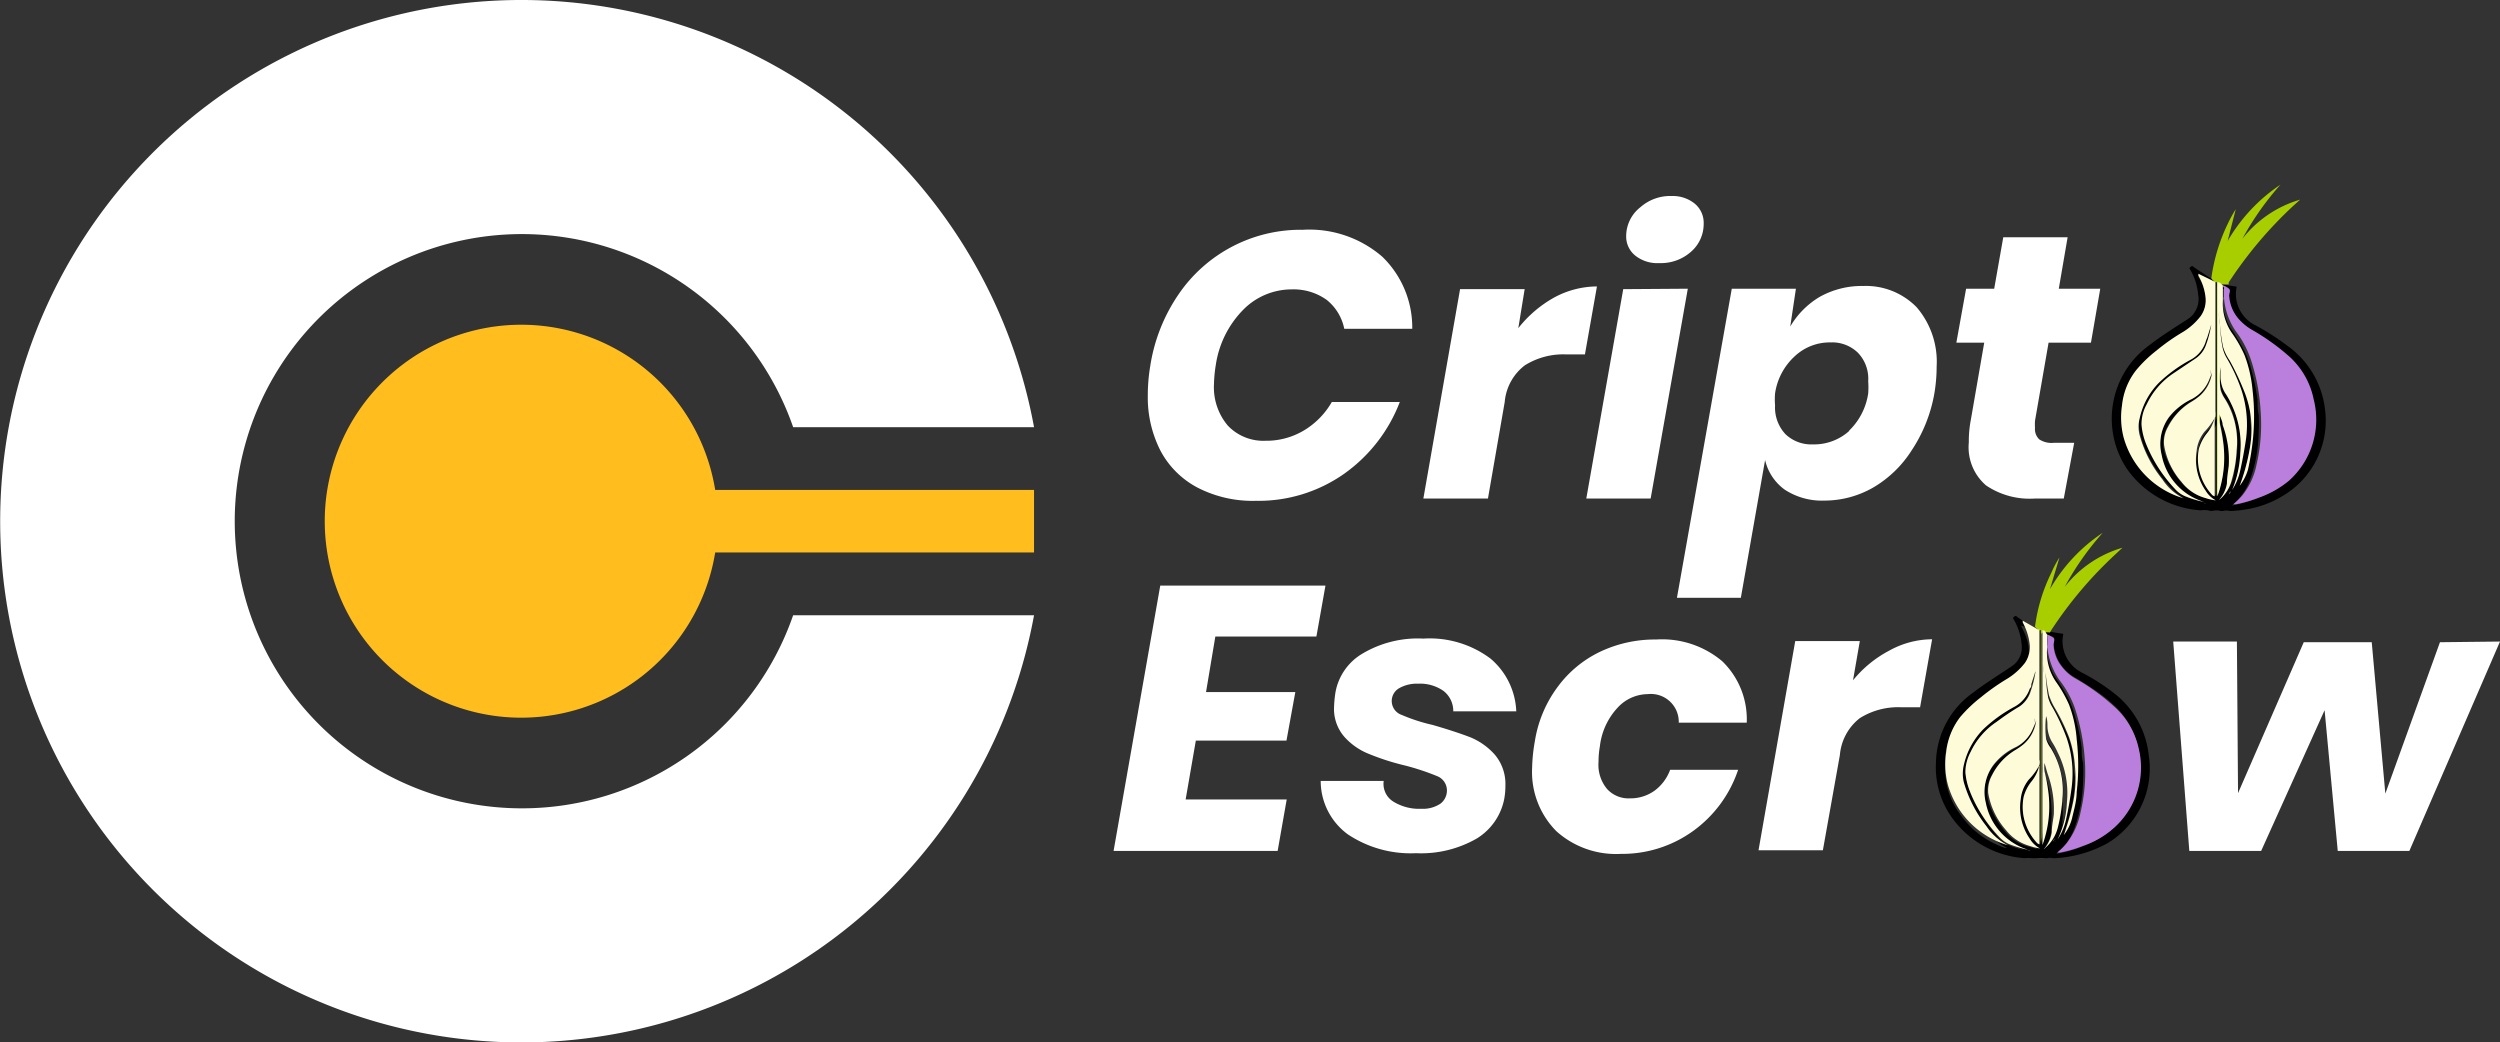 <svg id="Layer_1" data-name="Layer 1" xmlns="http://www.w3.org/2000/svg" viewBox="0 0 110.32 46"><rect x="0" y="0" width="110.32" height="46" fill="#333333" stroke="none"/><defs><style>.cls-1{fill:#fff;}.cls-2{fill:#ffbe1d;}.cls-3{fill:#454545;}.cls-4{fill:#a9ce00;}.cls-5{fill:#fefcd8;}.cls-6{fill:#ba7fdd;}.cls-7{fill:#504f44;}.cls-8{fill:#adab93;}.cls-9{fill:#57564a;}.cls-10{fill:#717060;}.cls-11{fill:#bbb9a0;}</style></defs><title>logo-light</title><path class="cls-1" d="M23,35.67A12.67,12.67,0,1,1,35,18.85H45.63a23,23,0,1,0,0,8.3H35A12.66,12.66,0,0,1,23,35.67Z"/><path class="cls-2" d="M45.63,21.62v2.76H31.56a8.67,8.67,0,1,1,0-2.76Z"/><path class="cls-1" d="M61,11.33a4.35,4.35,0,0,1,1.32,3.18h-3a2.18,2.18,0,0,0-.78-1.28A2.52,2.52,0,0,0,57,12.77a3,3,0,0,0-2.15.91,4.38,4.38,0,0,0-1.2,2.43,6.1,6.1,0,0,0-.08.85,2.62,2.62,0,0,0,.61,1.82,2.16,2.16,0,0,0,1.66.67A3.23,3.23,0,0,0,57.53,19a3.48,3.48,0,0,0,1.24-1.26h3a6.9,6.9,0,0,1-2.46,3.17,6.57,6.57,0,0,1-3.89,1.19,5.3,5.3,0,0,1-2.57-.58,3.91,3.91,0,0,1-1.64-1.63,5.17,5.17,0,0,1-.56-2.44,7.89,7.89,0,0,1,.11-1.31A7.66,7.66,0,0,1,52,13a6.52,6.52,0,0,1,5.49-2.86A4.92,4.92,0,0,1,61,11.33Z"/><path class="cls-1" d="M68.58,13.13a4,4,0,0,1,1.89-.49l-.53,3h-.82a3.19,3.19,0,0,0-1.83.48,2.28,2.28,0,0,0-.89,1.62L65.66,22H62.81l1.62-9.24h2.85L67,14.48A5.29,5.29,0,0,1,68.58,13.13Z"/><path class="cls-1" d="M74.48,12.74,72.84,22H70l1.63-9.24Zm-2.1-3.59a2,2,0,0,1,1.41-.5,1.53,1.53,0,0,1,1,.34,1.1,1.1,0,0,1,.39.88,1.62,1.62,0,0,1-.56,1.24,2,2,0,0,1-1.4.5,1.56,1.56,0,0,1-1.07-.34,1.08,1.08,0,0,1-.39-.87A1.62,1.62,0,0,1,72.38,9.15Z"/><path class="cls-1" d="M84.58,13.56a3.69,3.69,0,0,1,.88,2.62,7.14,7.14,0,0,1-.1,1.18,6.59,6.59,0,0,1-1,2.51,5,5,0,0,1-1.71,1.65,4.32,4.32,0,0,1-2.14.57,3,3,0,0,1-1.75-.48,2.23,2.23,0,0,1-.87-1.31l-1.07,6.08H74l2.42-13.64h2.83L79,14.41A3.69,3.69,0,0,1,80.3,13.1a3.8,3.8,0,0,1,1.92-.48A3.13,3.13,0,0,1,84.58,13.56Zm-3,5.46a2.86,2.86,0,0,0,.86-1.66,3.74,3.74,0,0,0,0-.54,1.65,1.65,0,0,0-.46-1.26,1.63,1.63,0,0,0-1.21-.45,2.25,2.25,0,0,0-1.57.61,2.76,2.76,0,0,0-.87,1.64,3.27,3.27,0,0,0,0,.53,1.72,1.72,0,0,0,.46,1.27,1.65,1.65,0,0,0,1.21.45A2.31,2.31,0,0,0,81.62,19Z"/><path class="cls-1" d="M89.8,18.57a2.74,2.74,0,0,0,0,.31.63.63,0,0,0,.19.51,1,1,0,0,0,.65.15h.89L91.07,22H89.78a3.43,3.43,0,0,1-2.14-.58,2.22,2.22,0,0,1-.76-1.9,5,5,0,0,1,.09-1l.59-3.4H86.33l.43-2.38H88l.4-2.27h2.84l-.39,2.27h1.83l-.41,2.38H90.4Z"/><path d="M97.44,22.52a1.24,1.24,0,0,0-.33,0,4.33,4.33,0,0,1-3.26-1.84,4,4,0,0,1,1-5.45c.53-.41,1.09-.76,1.65-1.12A1.06,1.06,0,0,0,97,13a2.63,2.63,0,0,0-.35-1.1s-.06-.07,0-.11.08-.09.16,0l.71.47c.08,0,.16.05.19.14s-.08,0-.11,0L97,12.14c0,.12.1.21.14.3a2,2,0,0,1,.2.79,1.22,1.22,0,0,1-.32.88,3.61,3.61,0,0,1-.92.73,9.16,9.16,0,0,0-1.23.92,3.94,3.94,0,0,0-.63.66,2.89,2.89,0,0,0-.58,1.49,4.38,4.38,0,0,0,0,.5,3.34,3.34,0,0,0,.69,2.13,4,4,0,0,0,1.8,1.37l.12,0a.43.43,0,0,0,.12.05h0a1.67,1.67,0,0,1-.55-.39,6,6,0,0,1-1-1.38,4.11,4.11,0,0,1-.44-1.29,1.11,1.11,0,0,1,0-.57,3.31,3.31,0,0,1,1.06-1.7,7.81,7.81,0,0,1,1.25-.88,1.32,1.32,0,0,0,.54-.65c.1-.24.17-.5.26-.74,0,0,0-.11.06-.1s0,.08,0,.12a4.37,4.37,0,0,1-.23.86,1.31,1.31,0,0,1-.51.63c-.37.24-.74.49-1.09.76a3.31,3.31,0,0,0-1.18,1.77,1,1,0,0,0,0,.45,4.17,4.17,0,0,0,.61,1.59A7.32,7.32,0,0,0,96,21.61a1.38,1.38,0,0,0,.5.32c.24.11.49.15.74.24a1.21,1.21,0,0,1,.14,0l-.13,0a2.7,2.7,0,0,1-1.66-1.39,2.5,2.5,0,0,1-.24-1.52,1.94,1.94,0,0,1,.5-1,3,3,0,0,1,.86-.65,1.64,1.64,0,0,0,.73-.85.93.93,0,0,1,.12-.27.05.05,0,0,1,0,0v.07a1.71,1.71,0,0,1-.62,1c-.14.1-.28.17-.42.27a2.89,2.89,0,0,0-.88,1,1.55,1.55,0,0,0-.06,1.33,3.88,3.88,0,0,0,.82,1.29,2.06,2.06,0,0,0,1,.54l.28.07a1.44,1.44,0,0,1-.57-.72L97,21a2.11,2.11,0,0,1,0-1.14,1.72,1.72,0,0,1,.49-.94,1.52,1.52,0,0,0,.29-.41s0-.07.06,0a.76.76,0,0,1-.16.43c-.1.17-.23.33-.33.5a1.73,1.73,0,0,0-.14,1.42,3,3,0,0,0,.39.81.87.87,0,0,0,.21.22.17.17,0,0,0,0-.12v-3a.87.87,0,0,1,0-.23.09.09,0,0,0,0-.1c0-.1,0-.18,0-.27V12.66a.41.41,0,0,1,0-.19s.07,0,.07,0a.38.38,0,0,1,0,.15v9a.57.57,0,0,0,0,.13.7.7,0,0,0,.09-.24,5.6,5.6,0,0,0,.17-1.22,6.44,6.44,0,0,0-.2-1.75l0-.22a.13.13,0,0,1,0-.12c.05,0,.05.06.06.09.06.25.14.49.22.73a4.6,4.6,0,0,1,.18,1.1,5.48,5.48,0,0,1,0,.7,3.47,3.47,0,0,1-.06.45A1.27,1.27,0,0,1,98,22a2,2,0,0,0,.6-1.19,8.15,8.15,0,0,0,.14-1.21,4.18,4.18,0,0,0-.17-1.22,2.31,2.31,0,0,0-.36-.76,1.46,1.46,0,0,1-.25-.88c0-.13,0-.27,0-.4a.16.16,0,0,1,0-.13s0,.07,0,.1c0,.19,0,.38.06.57a1,1,0,0,0,.15.44A4.78,4.78,0,0,1,98.86,19a3.8,3.8,0,0,1,0,1A6.38,6.38,0,0,1,98.72,21a2.34,2.34,0,0,1-.24.62c0,.05-.07.08-.08.14s0-.08.07-.13a4.25,4.25,0,0,0,.44-1.3c.06-.36.13-.73.17-1.1a3.89,3.89,0,0,0,0-1.13,5.74,5.74,0,0,0-.4-1.4,7.54,7.54,0,0,0-.38-.75A2.34,2.34,0,0,1,98,14.94a3.51,3.51,0,0,1,0-.56s0-.05,0-.05a.59.59,0,0,1,.05.22c0,.23.07.45.1.68a1.67,1.67,0,0,0,.23.53,13.25,13.25,0,0,1,.6,1.19,4,4,0,0,1,.31,1.19c0,.24,0,.49.06.73a5.66,5.66,0,0,1-.24,1.69,5.94,5.94,0,0,1-.21.72.24.24,0,0,1-.06.11,2.4,2.4,0,0,0,.42-1.16A10.42,10.42,0,0,0,99.38,19a11.53,11.53,0,0,0,0-1.44,7.18,7.18,0,0,0-.24-1.46,4.34,4.34,0,0,0-.4-.91c-.17-.29-.37-.57-.51-.87a2.14,2.14,0,0,1-.18-1s0,0,0-.06,0-.07,0-.07,0,0,0,.08a3.41,3.41,0,0,0,.27,1,1.48,1.48,0,0,0,.16.27,8.7,8.7,0,0,1,.5.83,3.76,3.76,0,0,1,.35.88,10.56,10.56,0,0,1,.29,1.38c0,.22,0,.44.05.66a7.12,7.12,0,0,1,0,.8,6.43,6.43,0,0,1-.43,2.21,2.6,2.6,0,0,1-.46.72,1.39,1.39,0,0,1-.3.29,5.8,5.8,0,0,0,2.07-.8,3.28,3.28,0,0,0,1.1-1.21,3.54,3.54,0,0,0,.44-1.39,3.75,3.75,0,0,0-.41-2.1,3.24,3.24,0,0,0-.65-.9,6.18,6.18,0,0,0-.9-.72c-.3-.21-.61-.4-.91-.59a1.89,1.89,0,0,1-.93-1.33.86.86,0,0,1,0-.32.12.12,0,0,0-.08-.15l-.24-.12s-.14,0-.17-.12a.45.45,0,0,1,.32,0l.58.09a1.54,1.54,0,0,0,.84,1.71,10.76,10.76,0,0,1,1.4.9A4,4,0,0,1,102.59,18a3.85,3.85,0,0,1-1.87,3.89,4.39,4.39,0,0,1-1.69.6,4.48,4.48,0,0,1-.63.06c-.1,0-.2,0-.3,0H98a1.62,1.62,0,0,0-.44,0Z"/><path class="cls-3" d="M97.55,22.52s.08,0,.12,0a1.13,1.13,0,0,1,.32,0Z"/><path class="cls-3" d="M98.09,22.52a.8.8,0,0,1,.31,0v0Z"/><path class="cls-4" d="M97.83,21.89h0s0,0,0,0V12.55s0-.08,0-.1,0,0-.05,0-.15-.1-.2-.16a8,8,0,0,1,.71-2.38,6.42,6.42,0,0,1,.37-.68l-.36,1.41a7.5,7.5,0,0,1,2.33-2.49,12.72,12.72,0,0,0-1.68,2.39,5,5,0,0,1,2.55-1.73l-.32.29a18.2,18.2,0,0,0-2.83,3.36.41.41,0,0,0,0,.09c-.11,0-.22,0-.33,0a.1.1,0,0,0-.06.1v8.79A2.77,2.77,0,0,1,97.83,21.89Z"/><path class="cls-5" d="M97.71,12.42l.05,0v5.73a1,1,0,0,1,0,.24h0a2.86,2.86,0,0,1-.48.66,1.63,1.63,0,0,0-.35.87,2.4,2.4,0,0,0,.4,1.73,1.17,1.17,0,0,0,.45.43,2.11,2.11,0,0,1-.45-.1,2,2,0,0,1-1.06-.71,3.23,3.23,0,0,1-.77-1.61,1.32,1.32,0,0,1,.17-.82,2.74,2.74,0,0,1,1-1.09,2.86,2.86,0,0,0,.4-.28,1.66,1.66,0,0,0,.54-1s0-.05,0-.08a.07.07,0,0,0,0-.06s0,0,0,0h0a.26.26,0,0,1,0,.12l-.14.35a1.64,1.64,0,0,1-.75.81,2.78,2.78,0,0,0-1,.79,2,2,0,0,0-.33,1.67,2.67,2.67,0,0,0,1.65,2l.21.08s0,0,0,0a5.09,5.09,0,0,1-.84-.26,1.26,1.26,0,0,1-.36-.24,6.29,6.29,0,0,1-1.36-2.09,2.88,2.88,0,0,1-.19-.82,1.8,1.8,0,0,1,.23-.9,3.37,3.37,0,0,1,1.14-1.34l1-.67a1.19,1.19,0,0,0,.47-.59,4.79,4.79,0,0,0,.24-.92.09.09,0,0,0,0,0l-.18.58a1.46,1.46,0,0,0-.07.19,1.37,1.37,0,0,1-.67.79,6.37,6.37,0,0,0-1.38,1,3.19,3.19,0,0,0-.86,1.58,1.48,1.48,0,0,0,0,.75,5.31,5.31,0,0,0,1,1.94,2.37,2.37,0,0,0,.94.84s0,0,0,0a3.88,3.88,0,0,1-2.65-2.69,3.53,3.53,0,0,1-.07-1.41,3,3,0,0,1,.62-1.55,5.71,5.71,0,0,1,.9-.87,9.15,9.15,0,0,1,1.1-.78,2.88,2.88,0,0,0,.85-.74,1.22,1.22,0,0,0,.22-.79,2.41,2.41,0,0,0-.32-1l0-.08v0Z"/><path class="cls-6" d="M98.09,12.59h0a.76.76,0,0,1,.28.16c.07.07,0,.19,0,.29a1.7,1.7,0,0,0,.39,1,2.37,2.37,0,0,0,.59.5,9.75,9.75,0,0,1,1.67,1.19,3.47,3.47,0,0,1,1.08,1.9A3.61,3.61,0,0,1,101,21.22a4.28,4.28,0,0,1-1.32.74,5.94,5.94,0,0,1-1,.29h-.13a3,3,0,0,0,.4-.39,3.18,3.18,0,0,0,.63-1.37,7.79,7.79,0,0,0,.18-2.31,8.88,8.88,0,0,0-.44-2.33,4.34,4.34,0,0,0-.65-1.22,3,3,0,0,1-.53-1.49.54.54,0,0,0,0,.1.12.12,0,0,1,0-.13c0-.14,0-.28,0-.42A.11.11,0,0,1,98.09,12.59Z"/><path class="cls-5" d="M98.09,12.59c0,.22,0,.44,0,.67a2.3,2.3,0,0,0,.39,1.42,5.48,5.48,0,0,1,.57,1,5.85,5.85,0,0,1,.35,1.53,10.08,10.08,0,0,1,0,2.33,11.62,11.62,0,0,1-.2,1.18,2.14,2.14,0,0,1-.37.72s0,0,0,0a8.73,8.73,0,0,0,.43-1.55,4.91,4.91,0,0,0,.06-1.53A4.55,4.55,0,0,0,99,17.19a11.56,11.56,0,0,0-.61-1.28,2.09,2.09,0,0,1-.29-.6,7.81,7.81,0,0,1-.14-1,.77.77,0,0,1,0-.3,1.37,1.37,0,0,1,0-.29h0c0,.1,0,.21,0,.31s0,.21,0,.32a7.2,7.2,0,0,0,.12,1,1.61,1.61,0,0,0,.17.43,7.76,7.76,0,0,1,.64,1.37,4.86,4.86,0,0,1,.22,2.24c-.07.46-.15.91-.25,1.36a2.55,2.55,0,0,1-.36.87s0,0,0,0A4.77,4.77,0,0,0,98.86,20a4.17,4.17,0,0,0-.41-2.2,3,3,0,0,0-.26-.46,1.41,1.41,0,0,1-.2-.66c0-.16,0-.32,0-.48a3.15,3.15,0,0,0,0,1,1.34,1.34,0,0,0,.19.4,3.57,3.57,0,0,1,.52,2.25,5.69,5.69,0,0,1-.21,1.3A1.7,1.7,0,0,1,98,22l-.09.07h0a1.43,1.43,0,0,0,.36-.74c0-.26.05-.52.08-.78a4.43,4.43,0,0,0-.27-1.8c0-.15-.09-.31-.14-.47a1.47,1.47,0,0,0,0,.36,8.21,8.21,0,0,1,.18,1,5,5,0,0,1-.27,2.26s0-.07,0-.1V12.56s0-.05,0-.09.06,0,.1,0Z"/><path class="cls-5" d="M97.73,18.43s0,0,0,.07v3.4a.23.23,0,0,1-.14-.09,2.34,2.34,0,0,1-.56-2,2,2,0,0,1,.34-.67,1.75,1.75,0,0,0,.33-.6.17.17,0,0,0,0-.07Z"/><path class="cls-7" d="M97.93,14.05c0,.09,0,.19,0,.29l0,0a1.67,1.67,0,0,1,0-.32h0S97.92,14,97.93,14.05Z"/><path class="cls-8" d="M98.45,21.68l0,0a.53.53,0,0,1-.1.14A.24.24,0,0,1,98.45,21.68Z"/><path class="cls-9" d="M97.56,16.5a.77.77,0,0,1,0-.17.47.47,0,0,1,0,.19Z"/><path class="cls-10" d="M97.23,22.18l0,0,.13.05A.25.25,0,0,1,97.23,22.18Z"/><path class="cls-11" d="M97.93,14.05h0a.69.69,0,0,1,0-.32C97.92,13.84,97.92,13.94,97.93,14.05Z"/><path class="cls-1" d="M53.63,28.09l-.41,2.45h3.94l-.39,2.14h-4l-.45,2.6h4.46l-.4,2.27H49.14L51.2,25.84h7.29l-.4,2.25Z"/><path class="cls-1" d="M65.77,29.06a3.21,3.21,0,0,1,1.14,2.33H64.13a1.12,1.12,0,0,0-.43-.9,1.8,1.8,0,0,0-1.12-.32,1.58,1.58,0,0,0-.84.2.65.65,0,0,0,.12,1.18,7.75,7.75,0,0,0,1.36.44q1,.29,1.65.54a2.92,2.92,0,0,1,1.1.78,2,2,0,0,1,.46,1.36,3.06,3.06,0,0,1-.06.63,2.64,2.64,0,0,1-1.2,1.7,4.93,4.93,0,0,1-2.69.65,5,5,0,0,1-3-.83,2.92,2.92,0,0,1-1.2-2.36h2.78a.92.92,0,0,0,.42.91,2.17,2.17,0,0,0,1.24.32,1.39,1.39,0,0,0,.85-.23.73.73,0,0,0,.28-.59.68.68,0,0,0-.43-.62A10.75,10.75,0,0,0,62,33.78a10.7,10.7,0,0,1-1.59-.51,2.87,2.87,0,0,1-1.09-.76,1.87,1.87,0,0,1-.45-1.33,5.28,5.28,0,0,1,.06-.62,2.49,2.49,0,0,1,1.18-1.71,4.78,4.78,0,0,1,2.7-.67A4.48,4.48,0,0,1,65.77,29.06Z"/><path class="cls-1" d="M76,29.18a3.56,3.56,0,0,1,1.08,2.71h-3a1.23,1.23,0,0,0-1.36-1.26,1.83,1.83,0,0,0-1.33.59,3,3,0,0,0-.79,1.71,3.85,3.85,0,0,0-.06.69,1.66,1.66,0,0,0,.38,1.2,1.28,1.28,0,0,0,1,.41A1.83,1.83,0,0,0,73,34.9a2,2,0,0,0,.7-.93h3a5.46,5.46,0,0,1-2,2.71,5.35,5.35,0,0,1-3.17,1,3.94,3.94,0,0,1-2.85-1,3.71,3.71,0,0,1-1.07-2.81,7.44,7.44,0,0,1,.12-1.16,5.42,5.42,0,0,1,1-2.39,5,5,0,0,1,1.88-1.56,5.65,5.65,0,0,1,2.47-.54A4.12,4.12,0,0,1,76,29.18Z"/><path class="cls-1" d="M83.37,28.71a3.93,3.93,0,0,1,1.89-.5l-.53,3H83.9a3.19,3.19,0,0,0-1.83.48,2.31,2.31,0,0,0-.88,1.63l-.75,4.2H77.6l1.62-9.23h2.85l-.3,1.73A5.14,5.14,0,0,1,83.37,28.71Z"/><path class="cls-1" d="M110.32,28.31l-4,9.24h-3.16l-.58-6.21-2.8,6.21H96.61l-.71-9.24h2.81L98.76,35l2.9-6.66h3l.6,6.68,2.41-6.68Z"/><path d="M89.67,37.87a1.84,1.84,0,0,0-.33,0A4.31,4.31,0,0,1,86.08,36a3.81,3.81,0,0,1-.65-2.36,3.86,3.86,0,0,1,1.66-3.09c.52-.4,1.09-.75,1.64-1.12a1,1,0,0,0,.48-1,2.68,2.68,0,0,0-.35-1.1s-.06-.06,0-.1.08-.09.16,0l.72.48c.07,0,.16,0,.18.14s-.07,0-.11,0l-.63-.25.14.3a2.15,2.15,0,0,1,.21.79,1.27,1.27,0,0,1-.32.87,3.45,3.45,0,0,1-.93.73,9.14,9.14,0,0,0-1.22.93,3.94,3.94,0,0,0-.64.65,3,3,0,0,0-.58,1.5c0,.16,0,.33,0,.5a3.26,3.26,0,0,0,.7,2.12,3.85,3.85,0,0,0,1.79,1.37l.12.05s.07,0,.12,0,0,0,0,0h0A1.6,1.6,0,0,1,88,37a6,6,0,0,1-1-1.38,4.31,4.31,0,0,1-.45-1.29,1.26,1.26,0,0,1,0-.58A3.35,3.35,0,0,1,87.65,32a9.07,9.07,0,0,1,1.25-.88,1.3,1.3,0,0,0,.55-.65c.1-.24.16-.49.25-.73,0,0,0-.11.06-.1s0,.07,0,.11a5.17,5.17,0,0,1-.22.86,1.39,1.39,0,0,1-.51.64c-.37.24-.75.48-1.1.76a3.27,3.27,0,0,0-1.18,1.77,1.29,1.29,0,0,0,0,.44,4.24,4.24,0,0,0,.62,1.6A7.18,7.18,0,0,0,88.23,37a1.29,1.29,0,0,0,.5.33c.24.1.5.15.74.24a1.21,1.21,0,0,1,.14,0,.5.5,0,0,0-.13,0,2.78,2.78,0,0,1-1.66-1.4,2.53,2.53,0,0,1-.24-1.51,1.91,1.91,0,0,1,.5-1,3,3,0,0,1,.86-.65,1.64,1.64,0,0,0,.73-.85,1.31,1.31,0,0,1,.12-.27s0,0,0,0,0,0,0,.07a1.64,1.64,0,0,1-.62,1c-.13.1-.28.18-.42.28a2.89,2.89,0,0,0-.88,1,1.55,1.55,0,0,0-.06,1.33,4.05,4.05,0,0,0,.82,1.29,2,2,0,0,0,1,.53l.28.08a1.55,1.55,0,0,1-.57-.72l-.15-.4a2.1,2.1,0,0,1-.05-1.14,1.79,1.79,0,0,1,.49-.93,1.33,1.33,0,0,0,.29-.41s0-.07.07,0a.81.81,0,0,1-.16.43c-.11.18-.24.33-.34.51a1.69,1.69,0,0,0-.13,1.42,2.88,2.88,0,0,0,.39.81.69.69,0,0,0,.2.22.17.17,0,0,0,0-.12v-3a1,1,0,0,1,0-.24.18.18,0,0,0,0-.1,2.43,2.43,0,0,1,0-.27V28a.44.44,0,0,1,0-.2s.07,0,.08,0a.75.75,0,0,1,0,.15v9.17a.58.58,0,0,0,.09-.25,5.53,5.53,0,0,0,.18-1.21A6.87,6.87,0,0,0,90.12,34l0-.23a.09.09,0,0,1,0-.11s0,.05,0,.08c.07.25.14.5.22.74a4.52,4.52,0,0,1,.18,1.1,5.32,5.32,0,0,1,0,.69c0,.15,0,.31,0,.45a1.36,1.36,0,0,1-.29.67,2,2,0,0,0,.59-1.18A8.15,8.15,0,0,0,90.92,35a3.87,3.87,0,0,0-.17-1.22A2.51,2.51,0,0,0,90.4,33a1.54,1.54,0,0,1-.26-.88c0-.14,0-.27,0-.41a.14.14,0,0,1,0-.12s0,.06,0,.1,0,.38.06.56a1.1,1.1,0,0,0,.15.44,4.64,4.64,0,0,1,.66,1.67,3.73,3.73,0,0,1,0,1A6.31,6.31,0,0,1,91,36.4a2.7,2.7,0,0,1-.25.61c0,.06-.07.09-.08.15s.05-.09.07-.14a4,4,0,0,0,.44-1.29c.06-.37.13-.73.17-1.1a4,4,0,0,0,0-1.14,6.07,6.07,0,0,0-.78-2.14,2.21,2.21,0,0,1-.31-1.05,2.73,2.73,0,0,1,0-.57s0,0,0,0a.52.52,0,0,1,0,.21c0,.23.07.46.11.68a1.71,1.71,0,0,0,.22.54c.22.39.42.78.6,1.18a3.8,3.8,0,0,1,.31,1.19c0,.25,0,.49.06.74a6,6,0,0,1-.23,1.68c-.07.25-.13.49-.22.73a.24.24,0,0,1-.06.11,2.43,2.43,0,0,0,.42-1.16,8.72,8.72,0,0,0,.16-1.25,10,10,0,0,0,0-1.45,6.56,6.56,0,0,0-.24-1.45,4,4,0,0,0-.4-.92,9.42,9.42,0,0,1-.51-.87,2.12,2.12,0,0,1-.18-1s0,0,0-.05,0-.08,0-.07,0,0,0,.07a3.3,3.3,0,0,0,.26,1,1.56,1.56,0,0,0,.16.28c.18.26.35.54.51.82a4.45,4.45,0,0,1,.34.88,8.38,8.38,0,0,1,.29,1.39c0,.22,0,.43.06.65a7.15,7.15,0,0,1,0,.8,6.49,6.49,0,0,1-.43,2.22,2.76,2.76,0,0,1-.45.71,1.45,1.45,0,0,1-.31.29,5.54,5.54,0,0,0,2.07-.79A3.48,3.48,0,0,0,94,35.59a3.58,3.58,0,0,0,.43-1.39,3.73,3.73,0,0,0-.4-2.1,3.27,3.27,0,0,0-.66-.9,6.38,6.38,0,0,0-.9-.73c-.29-.2-.6-.39-.91-.58a1.87,1.87,0,0,1-.92-1.33.86.86,0,0,1,0-.32.11.11,0,0,0-.07-.15L90.33,28c-.06,0-.15,0-.18-.12a.4.4,0,0,1,.32,0l.58.09a1.55,1.55,0,0,0,.84,1.72,9.28,9.28,0,0,1,1.4.9,4,4,0,0,1,1.53,2.73A3.85,3.85,0,0,1,93,37.21a5.42,5.42,0,0,1-2.31.66c-.1,0-.21,0-.31,0h-.1a3.23,3.23,0,0,0-.44,0Z"/><path class="cls-3" d="M89.79,37.87s.08,0,.11,0a1.67,1.67,0,0,1,.32,0Z"/><path class="cls-3" d="M90.33,37.87a.76.76,0,0,1,.3,0h-.3Z"/><path class="cls-4" d="M90.06,37.25h0s0,0,0,0V27.91s0-.09,0-.1,0,0-.06,0-.14-.09-.2-.15a7.55,7.55,0,0,1,.72-2.38,4.42,4.42,0,0,1,.36-.68L90.46,26a7.41,7.41,0,0,1,2.33-2.49,12.53,12.53,0,0,0-1.68,2.39,5,5,0,0,1,2.55-1.73l-.31.29a17.93,17.93,0,0,0-2.84,3.36l-.05.09a1.73,1.73,0,0,0-.32,0,.11.11,0,0,0-.06.11v8.79A2.83,2.83,0,0,1,90.06,37.25Z"/><path class="cls-5" d="M89.94,27.78l.06,0s0,.08,0,.12v5.62a.58.58,0,0,1,0,.23h0a2.86,2.86,0,0,1-.48.66,1.63,1.63,0,0,0-.35.87,2.41,2.41,0,0,0,.4,1.73,1.17,1.17,0,0,0,.45.43,2.28,2.28,0,0,1-.45-.11,2,2,0,0,1-1.05-.7,3.28,3.28,0,0,1-.78-1.61,1.36,1.36,0,0,1,.17-.82,2.67,2.67,0,0,1,1-1.09,2.86,2.86,0,0,0,.4-.28,1.65,1.65,0,0,0,.54-1s0-.05,0-.07,0,0,0-.07,0,0,0,0h0a.22.22,0,0,1,0,.11,3.65,3.65,0,0,1-.14.35,1.58,1.58,0,0,1-.74.81,2.7,2.7,0,0,0-1,.79,2,2,0,0,0-.34,1.67,2.71,2.71,0,0,0,1.65,2l.21.08s0,0,0,0a4.92,4.92,0,0,1-.85-.26,1.29,1.29,0,0,1-.36-.25,6.19,6.19,0,0,1-1.36-2.09,2.81,2.81,0,0,1-.19-.81,1.92,1.92,0,0,1,.23-.91,3.29,3.29,0,0,1,1.15-1.33c.31-.23.64-.46,1-.67a1.23,1.23,0,0,0,.47-.59,5,5,0,0,0,.24-.92s0,0,0-.05l-.18.57c0,.07,0,.13-.07.2a1.43,1.43,0,0,1-.66.79,6.38,6.38,0,0,0-1.39,1,3.28,3.28,0,0,0-.86,1.58,1.63,1.63,0,0,0,0,.76,5.64,5.64,0,0,0,1,1.94,2.49,2.49,0,0,0,.95.84,0,0,0,0,1,0,0,3.89,3.89,0,0,1-2.66-2.69,3.53,3.53,0,0,1-.07-1.41,3.05,3.05,0,0,1,.62-1.56,6.1,6.1,0,0,1,.9-.86,9.69,9.69,0,0,1,1.11-.79,2.93,2.93,0,0,0,.84-.73,1.23,1.23,0,0,0,.22-.79,2.66,2.66,0,0,0-.31-1,.59.59,0,0,1,0-.08v0Z"/><path class="cls-6" d="M90.33,28h0a1.13,1.13,0,0,1,.29.15c.07.08,0,.2,0,.3a1.63,1.63,0,0,0,.39,1,1.9,1.9,0,0,0,.59.5,9.35,9.35,0,0,1,1.66,1.2A3.45,3.45,0,0,1,94.37,33a3.56,3.56,0,0,1-1.15,3.59,3.86,3.86,0,0,1-1.31.74,5.26,5.26,0,0,1-1,.29l-.13,0a3,3,0,0,0,.4-.39,3.22,3.22,0,0,0,.63-1.38,7.71,7.71,0,0,0,.19-2.3,9.16,9.16,0,0,0-.45-2.33A4.4,4.4,0,0,0,90.87,30a3.11,3.11,0,0,1-.53-1.48l0,.1a.13.13,0,0,1,0-.13,3.1,3.1,0,0,0,0-.43S90.29,28,90.33,28Z"/><path class="cls-5" d="M90.33,28c0,.22,0,.44,0,.67a2.28,2.28,0,0,0,.4,1.42,5.75,5.75,0,0,1,.57,1,5.38,5.38,0,0,1,.34,1.53,10.09,10.09,0,0,1,0,2.33c0,.39-.12.79-.21,1.18a2,2,0,0,1-.36.72h0a10.35,10.35,0,0,0,.43-1.54,5.24,5.24,0,0,0,.06-1.53,4.72,4.72,0,0,0-.25-1.23,8.71,8.71,0,0,0-.61-1.27,2.73,2.73,0,0,1-.28-.6,8,8,0,0,1-.15-1c0-.09,0-.19,0-.29s0-.2,0-.29h0c0,.1,0,.2,0,.31s0,.21,0,.31a7.48,7.48,0,0,0,.11,1.05,1.57,1.57,0,0,0,.18.42,9.07,9.07,0,0,1,.64,1.38,4.86,4.86,0,0,1,.21,2.24c-.06.45-.14.91-.24,1.36a2.57,2.57,0,0,1-.37.87s0,0,0,0a4.31,4.31,0,0,0,.41-1.65,4,4,0,0,0-.41-2.19,3.37,3.37,0,0,0-.25-.46,1.45,1.45,0,0,1-.2-.67c0-.15,0-.31-.06-.47a4,4,0,0,0,0,1,1.16,1.16,0,0,0,.2.4,3.57,3.57,0,0,1,.52,2.25,7.05,7.05,0,0,1-.21,1.3,1.73,1.73,0,0,1-.53.85.27.27,0,0,1-.08.07h0a1.42,1.42,0,0,0,.35-.74c0-.26.06-.52.09-.78a4.61,4.61,0,0,0-.27-1.8c-.05-.16-.09-.32-.14-.48a1.47,1.47,0,0,0,0,.36,8.37,8.37,0,0,1,.18,1,5,5,0,0,1-.27,2.26s0-.07,0-.1V27.92s0-.06,0-.09.06,0,.1,0Z"/><path class="cls-5" d="M90,33.78s0,0,0,.08v3.4a.3.3,0,0,1-.14-.1,2.32,2.32,0,0,1-.56-2,1.85,1.85,0,0,1,.34-.67,1.74,1.74,0,0,0,.32-.6s0,0,0-.08Z"/><path class="cls-7" d="M90.16,29.4c0,.1,0,.2,0,.29l0,0a1.83,1.83,0,0,1,0-.33h0Z"/><path class="cls-8" d="M90.68,37s0,0,0,0a.41.41,0,0,1-.1.14A.6.6,0,0,1,90.68,37Z"/><path class="cls-9" d="M89.79,31.85l0-.16a.31.31,0,0,1,0,.18Z"/><path class="cls-10" d="M89.47,37.53h0l.13,0A.14.14,0,0,1,89.47,37.53Z"/><path class="cls-11" d="M90.16,29.4h0a.86.86,0,0,1,0-.32C90.15,29.2,90.16,29.3,90.16,29.4Z"/></svg>